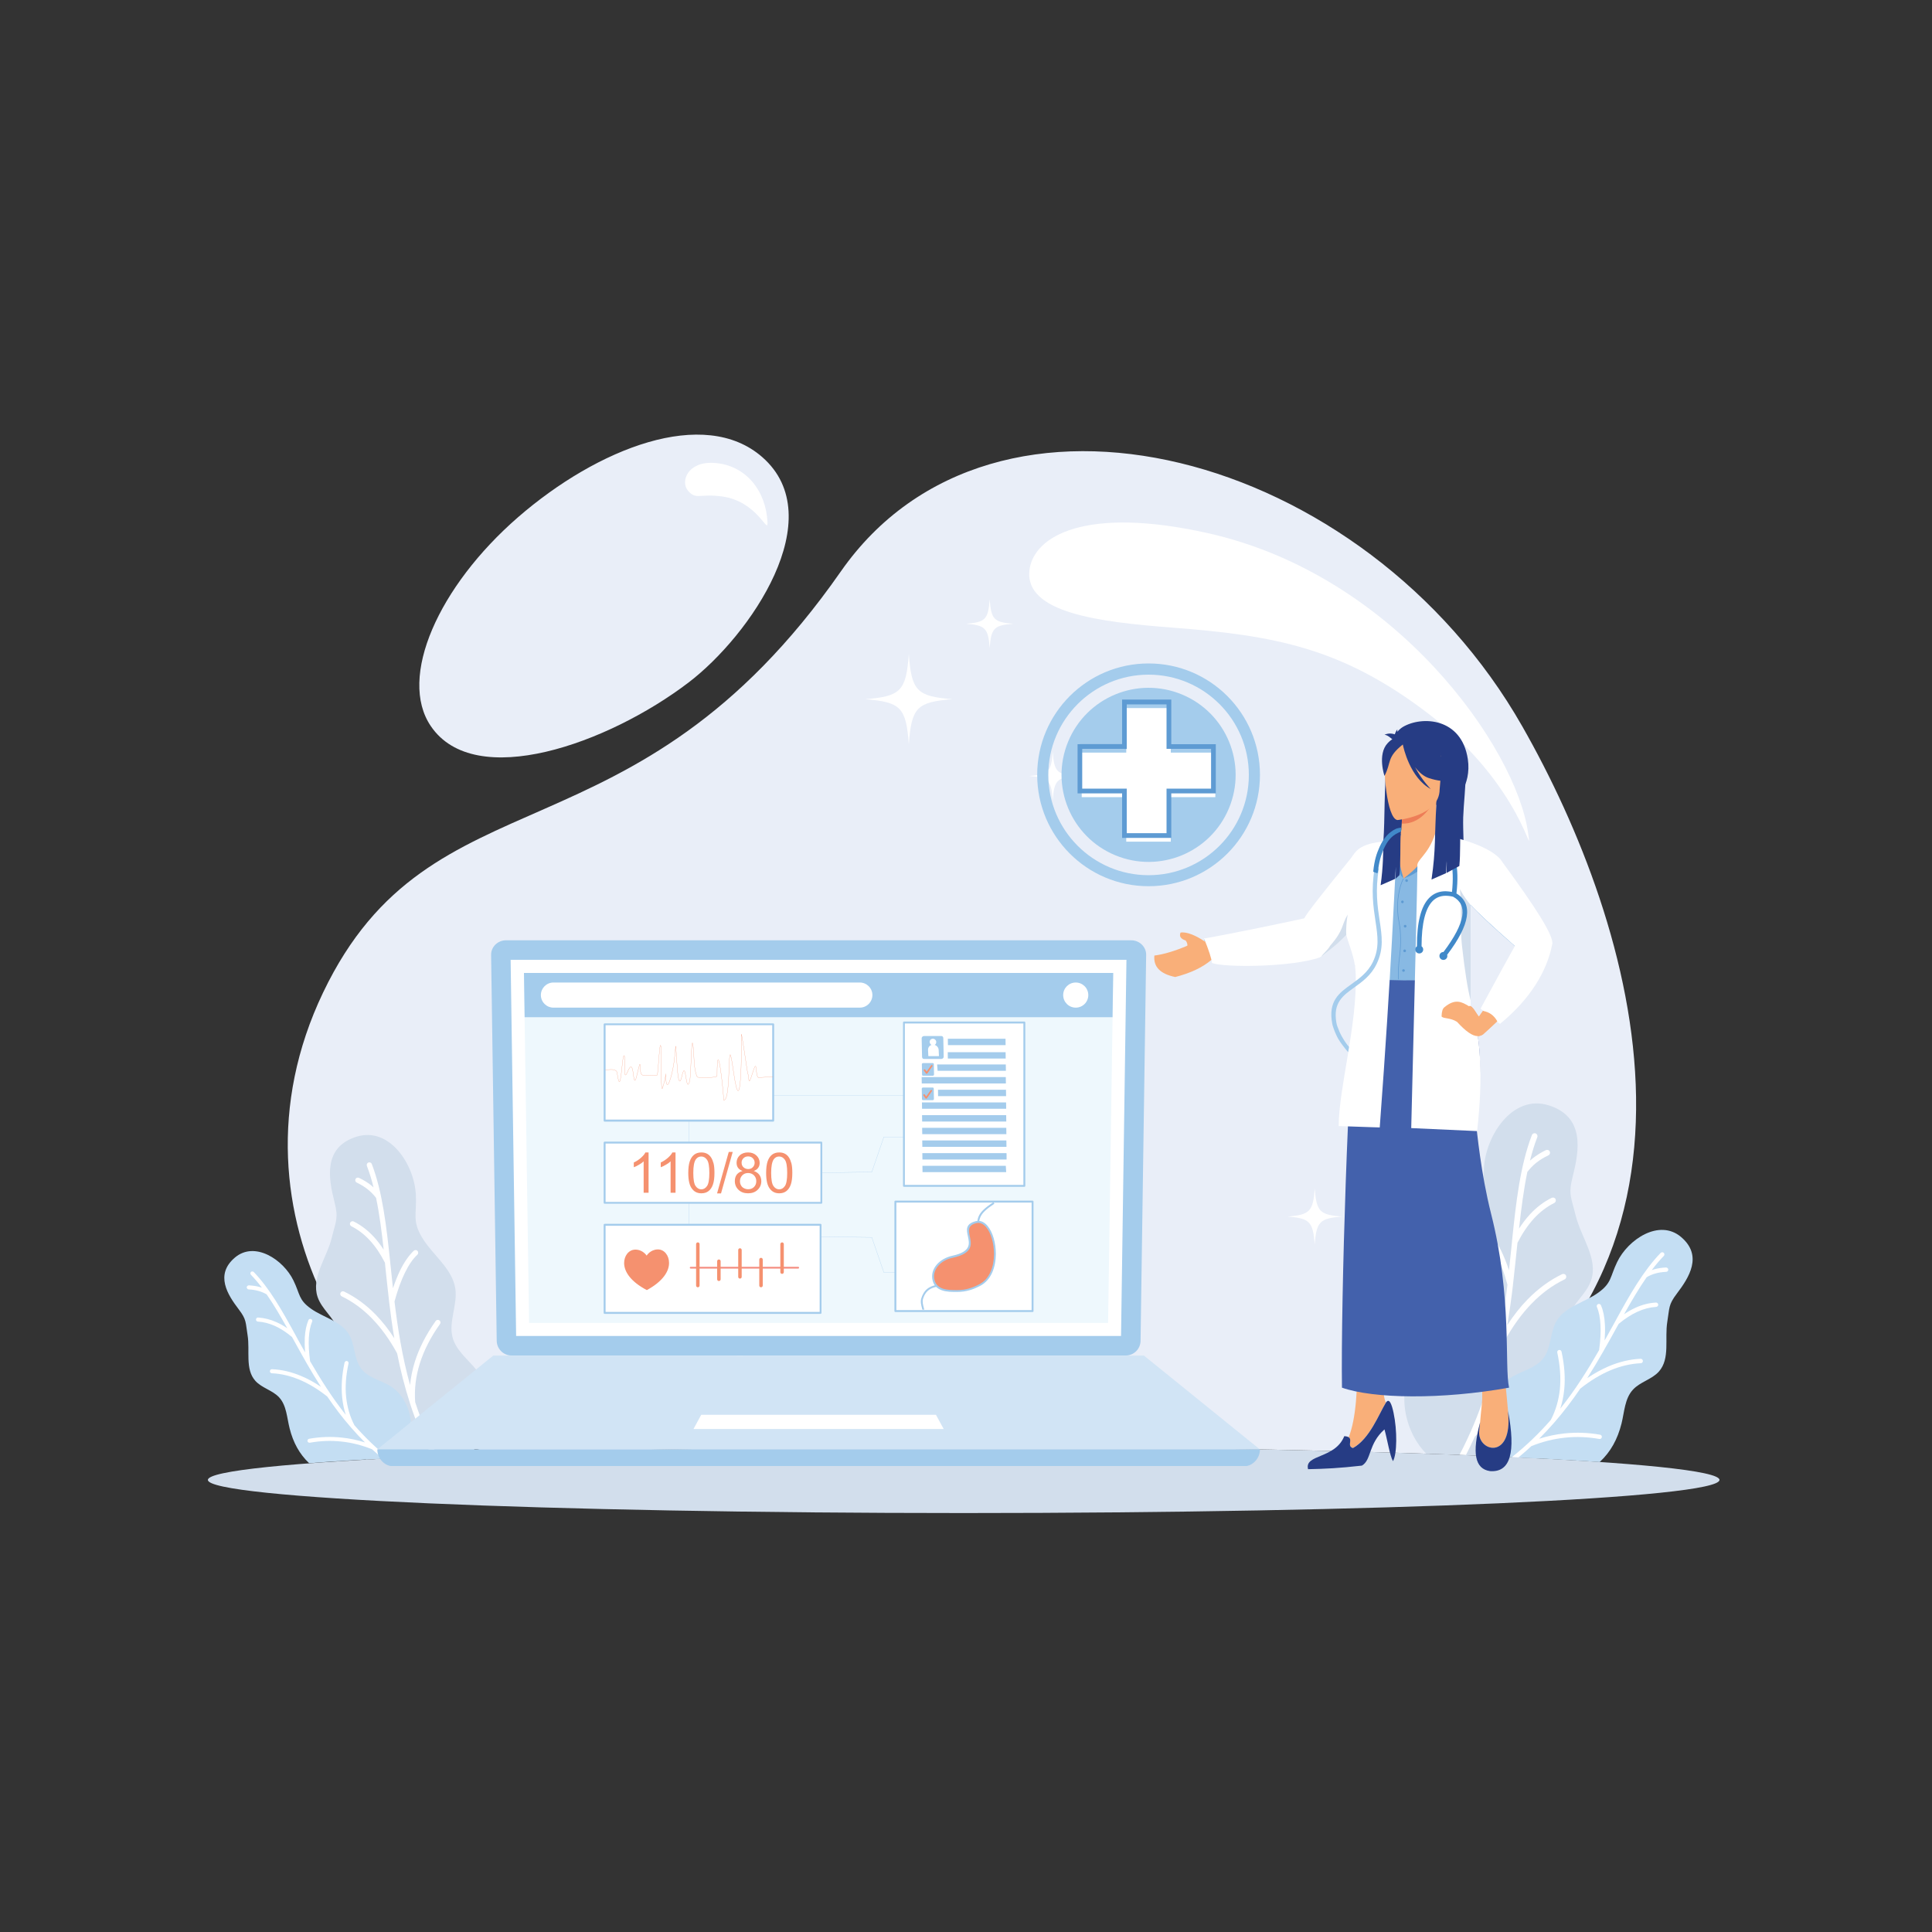 <svg xmlns="http://www.w3.org/2000/svg" enable-background="new 0 0 2000 2000" viewBox="0 0 2000 2000"><rect x="0" y="0" width="2000" height="2000" fill="#333333" stroke="none"/><path fill="#e9eef8" fill-rule="evenodd" d="M997.6,1497.7c182,0,349.5,2.7,482.4,7.3c325.2-185.9,212.6-548.3,95.8-753.2    c-162.5-285.3-546.6-387.8-705.4-160.2c-215.6,308.9-423.6,201.1-535.9,435.8c-112.3,234.6,58.3,459.6,180.8,477.7    C648.2,1500.4,815.7,1497.7,997.6,1497.7L997.6,1497.7z M712.7,706.6C629.4,770,491.7,819.1,446,751.7    c-34.2-50.3,7.9-144.7,90.3-216.3c82.4-71.5,192.7-114.8,252.8-62.2C860.5,535.7,776.8,657.8,712.7,706.6z" clip-rule="evenodd"/><path fill="#d2deec" fill-rule="evenodd" d="M997.6,1497.7c432.1,0,782.4,15.3,782.4,34.3c0,18.9-350.3,34.3-782.4,34.3c-432.1,0-782.4-15.3-782.4-34.3    C215.3,1513,565.6,1497.7,997.6,1497.7z" clip-rule="evenodd"/><path fill="#fff" fill-rule="evenodd" d="M1249.9,551.8c195.4,43.5,319.7,223.2,331.9,310c5,35.6-4.3-47.7-103.9-123.6    c-89.1-67.8-158.4-80.4-264.4-88.5c-74.9-5.8-153.3-15-147.8-59.7C1070.2,554.8,1123.8,523.7,1249.9,551.8L1249.9,551.8z     M739,479.2c33.6,2,54.1,29.6,55.5,61.5c0.6,13.6-10-21.9-47.3-26.8c-23.1-3.1-26.6,3.8-34.9-5.8C704,498.5,711.9,477.5,739,479.2    z" clip-rule="evenodd"/><path fill="#d2deec" fill-rule="evenodd" d="M493.7,1418.7c-8.9-11.2-21.5-20.4-25.2-34.2c-4.3-16.3,5.2-33.5,2.9-50.2c-3-21-23.2-34.7-34.2-52.8    c-10.8-17.8-5.7-23.8-6.7-44.6c-1.5-31.3-27.1-70.8-61.4-60.2c-34.7,10.8-29.1,43.1-22.9,67.3c4.4,17.3,1.5,19.8-2.7,37.1    c-5.1,20.9-21.6,41.2-14.7,61.6c4.3,12.6,16.6,21.1,21.1,33.7c5.1,14.2-1.1,29.6-3.4,44.6c-5,31.4,2.2,57.5,25,83.4    c2.5,2.3,5,4.5,7.6,6.5c31.9-1.8,67.9-3.5,107.3-5l0.3-0.3C507.5,1482.9,513.7,1443.8,493.7,1418.7z" clip-rule="evenodd"/><path fill="#fff" fill-rule="evenodd" d="M384.9,1205c-0.5-1.4-2.1-2.1-3.5-1.6c-1.4,0.5-2.1,2.1-1.6,3.5c2.7,7.1,5,14.5,6.9,22.3    c-0.8-0.7-1.6-1.4-2.4-2.1c-3.7-3-8-5.6-12.7-7.8c-1.4-0.6-3-0.1-3.6,1.3c-0.6,1.4-0.1,3,1.3,3.6c4.3,2.1,8.2,4.4,11.6,7.2    c3.2,2.6,6,5.5,8.4,8.6c3.5,16.7,5.8,34.8,7.9,53.7c-3.2-4.9-6.6-9.4-10.2-13.3c-6.3-6.8-13.2-12.1-20.8-15.9    c-1.4-0.7-3-0.1-3.7,1.2c-0.7,1.4-0.1,3,1.2,3.7c7,3.5,13.4,8.4,19.2,14.7c5.8,6.3,11,14,15.6,23.1l0.5,5.2    c1.2,11.3,2.4,22.9,3.8,34.8c0,0.1,0,0.2,0,0.3c1.5,12.4,3.2,25,5.4,37.9c-5.9-9.2-12.3-17.2-19.1-24.3    c-10-10.3-21-18.3-32.9-24.1c-1.4-0.7-3-0.1-3.7,1.3c-0.7,1.4-0.1,3,1.3,3.7c11.4,5.5,21.8,13.1,31.4,23    c9.5,9.8,18.2,21.8,25.9,36c3.4,17,7.7,34.4,13.4,51.9l0,0l0,0.1v0c2.8,8.6,5.9,17.3,9.5,25.9c-8.3-7.1-17.1-13.3-26.4-18.5    c-13-7.2-27-12.6-41.9-16c-1.5-0.3-3,0.6-3.3,2.1c-0.3,1.5,0.6,3,2.1,3.3c14.4,3.3,27.9,8.5,40.4,15.5c12.4,6.9,23.9,15.6,34.4,26    c2.4,5.4,5,10.8,7.8,16.2l6-0.3c-9.7-18.7-17.3-37.3-23.3-55.7c-1-13.4,0.6-26.8,4.8-40.1c4.3-13.6,11.2-27.2,20.9-40.8    c0.9-1.2,0.6-2.9-0.7-3.8c-1.2-0.9-2.9-0.6-3.8,0.7c-10,14.1-17.2,28.2-21.6,42.3c-2.5,8-4.1,16-4.9,24    c-8.2-29.7-12.8-58.8-16.1-86.5c3.2-11.8,6.8-21.7,10.8-29.8c3.9-8.1,8.2-14.3,12.9-18.7c1.1-1,1.1-2.8,0.1-3.9    c-1-1.1-2.8-1.1-3.9-0.1c-5.1,4.9-9.8,11.6-14.1,20.3c-2.6,5.4-5.1,11.6-7.4,18.5c-0.8-7.3-1.5-14.5-2.3-21.7l-0.6-5.5    c0-0.1,0-0.2,0-0.3C399.9,1268.5,396,1234.2,384.9,1205z" clip-rule="evenodd"/><path fill="#c4def3" fill-rule="evenodd" d="M401.8,1433.5c-9.5-5.1-21-7.8-27.7-16.4c-7.9-10.1-6.3-24.9-12.9-35.8c-8.3-13.8-26.4-17.3-39.5-26.7    c-12.8-9.2-11-14.9-17.9-29c-10.3-21.4-39.9-41.3-60.6-23.8c-21,17.8-7.5,38.6,4,53.7c8.2,10.8,6.9,13.3,9.1,26.7    c2.6,16.1-2.8,35.1,8,47.2c6.7,7.5,17.9,9.8,24.7,17.2c7.7,8.4,8,21,10.8,32c3.7,14.7,10.1,26.5,20.2,36.1    c27.4-2.1,59.5-4,95.8-5.8c2.8-4,5-8.3,6.7-12.9C430.5,1474.1,423.2,1445,401.8,1433.5z" clip-rule="evenodd"/><path fill="#fff" fill-rule="evenodd" d="M262.7,1316.8c-0.8-0.8-2.1-0.8-2.9-0.1c-0.8,0.8-0.8,2.1-0.1,2.9c4,4.1,7.8,8.6,11.4,13.4    c-0.8-0.3-1.5-0.5-2.3-0.7c-3.5-1-7.2-1.5-11.2-1.7c-1.1,0-2.1,0.9-2.2,2c0,1.1,0.9,2.1,2,2.2c3.6,0.1,7,0.7,10.2,1.6    c3,0.8,5.8,2,8.4,3.5c7.4,10.6,14.3,22.5,21.4,35.1c-3.7-2.5-7.4-4.6-11-6.2c-6.4-2.9-12.8-4.5-19.2-4.9c-1.1-0.1-2.1,0.8-2.2,2    c-0.1,1.1,0.8,2.1,1.9,2.2c5.9,0.3,11.8,1.9,17.7,4.5c5.9,2.7,11.8,6.5,17.7,11.5l1.9,3.4c4.2,7.5,8.4,15.3,12.9,23.1    c0,0.1,0.1,0.2,0.1,0.2c4.7,8.2,9.7,16.5,15,24.8c-6.8-4.6-13.7-8.4-20.5-11.2c-10-4.2-20.1-6.6-30.1-7c-1.1-0.1-2.1,0.8-2.2,2    c-0.1,1.1,0.8,2.1,2,2.2c9.5,0.4,19.1,2.7,28.7,6.7c9.5,4,19.1,9.8,28.7,17.4c7.4,10.9,15.5,21.7,24.7,32.2l0,0l0,0l0,0    c4.5,5.2,9.3,10.3,14.3,15.3c-7.9-2.5-15.9-4.2-23.9-5c-11.2-1.2-22.5-0.8-33.9,1.2c-1.1,0.2-1.9,1.3-1.7,2.4    c0.2,1.1,1.3,1.9,2.4,1.7c11.1-2,22-2.4,32.8-1.2c10.7,1.1,21.2,3.8,31.7,8c3.6,3.3,7.4,6.6,11.3,9.8l6.2-0.3    c-13.6-10.9-25.4-22.4-35.8-34.4c-4.7-9-7.5-18.8-8.6-29.4c-1.1-10.7-0.2-22.2,2.5-34.6c0.2-1.1-0.5-2.2-1.6-2.5    c-1.1-0.2-2.2,0.5-2.5,1.6c-2.8,12.8-3.6,24.7-2.5,35.9c0.6,6.3,1.9,12.4,3.7,18.2c-14.5-18.3-26.3-37.2-36.9-55.5    c-1.2-9.1-1.7-17.1-1.3-24c0.4-6.8,1.5-12.4,3.4-16.9c0.5-1.1,0-2.3-1.1-2.7c-1.1-0.5-2.3,0-2.7,1.1c-2.1,4.9-3.4,11-3.8,18.3    c-0.2,4.5-0.1,9.6,0.3,15.1c-2.7-4.9-5.4-9.7-8-14.4l-2-3.7c0-0.1-0.1-0.1-0.1-0.2C292,1356.6,279.1,1333.8,262.7,1316.8z" clip-rule="evenodd"/><path fill="#d2deec" fill-rule="evenodd" d="M1467.1,1408.1c9.7-12.2,23.4-22.3,27.5-37.3c4.7-17.8-5.7-36.5-3.1-54.7c3.3-22.9,25.4-37.8,37.3-57.6    c11.7-19.4,6.2-26,7.3-48.6c1.6-34.2,29.6-77.3,67-65.7c37.9,11.8,31.7,47,25,73.5c-4.8,18.9-1.6,21.6,3,40.5    c5.6,22.8,23.6,44.9,16,67.2c-4.6,13.8-18.2,23.1-23,36.8c-5.5,15.5,1.2,32.3,3.7,48.6c5.4,34.3-2.4,62.8-27.3,91    c-3,2.9-6.2,5.5-9.4,7.9c-34.4-1.8-72.8-3.4-114.6-4.8c-0.6-0.6-1.1-1.2-1.7-1.8C1452,1478.2,1445.2,1435.5,1467.1,1408.1z" clip-rule="evenodd"/><path fill="#fff" fill-rule="evenodd" d="M1585.8,1175c0.6-1.5,2.3-2.3,3.9-1.7c1.5,0.6,2.3,2.3,1.7,3.9c-3,7.7-5.4,15.8-7.6,24.3    c0.9-0.8,1.7-1.5,2.7-2.3c4.1-3.3,8.7-6.1,13.8-8.6c1.5-0.7,3.3-0.1,4,1.4c0.7,1.5,0.1,3.3-1.4,4c-4.7,2.2-9,4.8-12.7,7.8    c-3.5,2.8-6.5,6-9.1,9.4c-3.8,18.3-6.3,37.9-8.6,58.6c3.5-5.4,7.2-10.2,11.1-14.5c6.8-7.4,14.4-13.2,22.7-17.3    c1.5-0.7,3.3-0.1,4,1.3c0.7,1.5,0.1,3.3-1.3,4c-7.6,3.8-14.6,9.1-21,16c-6.3,6.9-12,15.3-17.1,25.2l-0.6,5.6    c-1.3,12.3-2.6,25-4.1,37.9c0,0.1,0,0.3,0,0.4c-1.6,13.5-3.5,27.3-5.9,41.4c6.5-10,13.4-18.8,20.9-26.5    c10.9-11.2,22.9-20,35.9-26.3c1.5-0.7,3.3-0.1,4,1.4c0.7,1.5,0.1,3.3-1.4,4c-12.4,6-23.8,14.3-34.2,25.1    c-10.4,10.7-19.8,23.8-28.3,39.2c-3.7,18.6-8.4,37.5-14.6,56.7l0,0l0,0.1l0,0c-3.1,9.4-6.5,18.8-10.3,28.3    c9.1-7.8,18.7-14.5,28.9-20.2c14.2-7.9,29.4-13.7,45.7-17.5c1.6-0.4,3.2,0.6,3.6,2.2c0.4,1.6-0.6,3.2-2.2,3.6    c-15.8,3.7-30.5,9.3-44.1,16.9c-13.5,7.5-26,17-37.5,28.4c-2.8,6.3-5.9,12.6-9.1,18.9l-6.6-0.3c10.9-20.8,19.4-41.5,26.1-62    c1.1-14.6-0.6-29.2-5.2-43.8c-4.7-14.8-12.2-29.6-22.8-44.5c-1-1.3-0.6-3.2,0.7-4.2c1.3-1,3.2-0.6,4.2,0.7    c10.9,15.4,18.8,30.7,23.6,46.1c2.8,8.7,4.5,17.5,5.3,26.2c9-32.4,14-64.1,17.6-94.4c-3.5-12.8-7.4-23.7-11.8-32.6    c-4.3-8.8-9-15.6-14.1-20.4c-1.2-1.1-1.3-3-0.1-4.2c1.1-1.2,3-1.3,4.2-0.1c5.6,5.3,10.7,12.7,15.3,22.2c2.9,5.9,5.6,12.6,8.1,20.2    c0.9-8,1.7-15.9,2.5-23.6l0.6-6c0-0.1,0-0.2,0-0.3C1569.4,1244.2,1573.7,1206.7,1585.8,1175z" clip-rule="evenodd"/><path fill="#c4def3" fill-rule="evenodd" d="M1567.3,1424.2c10.4-5.6,22.9-8.6,30.2-17.9c8.6-11,6.8-27.1,14-39.1c9.1-15,28.9-18.8,43.1-29.1    c13.9-10,12-16.2,19.5-31.7c11.2-23.3,43.5-45,66.1-25.9c22.9,19.4,8.2,42.1-4.3,58.6c-8.9,11.7-7.5,14.5-9.9,29.1    c-2.9,17.6,3.1,38.3-8.7,51.6c-7.3,8.2-19.5,10.7-26.9,18.8c-8.5,9.2-8.8,22.9-11.8,35c-4.1,16.3-11.2,29.3-22.6,39.9    c-29.9-2-64.6-3.9-103.3-5.6c-3.4-4.6-6.2-9.8-8.1-15.2C1536.1,1468.5,1544,1436.8,1567.3,1424.2z" clip-rule="evenodd"/><path fill="#fff" fill-rule="evenodd" d="M1719.1,1297c0.9-0.9,2.3-0.9,3.2-0.1c0.9,0.9,0.9,2.3,0.1,3.2c-4.4,4.5-8.5,9.4-12.5,14.7    c0.8-0.3,1.7-0.5,2.5-0.8c3.8-1.1,7.9-1.7,12.2-1.9c1.3,0,2.3,0.9,2.4,2.2c0,1.2-0.9,2.3-2.2,2.3c-4,0.2-7.7,0.7-11.1,1.7    c-3.3,0.9-6.3,2.2-9.1,3.9c-8.1,11.6-15.6,24.5-23.4,38.3c4-2.7,8-5,12-6.8c7-3.2,14-4.9,21-5.3c1.2-0.1,2.3,0.9,2.4,2.1    c0.1,1.2-0.9,2.3-2.1,2.4c-6.4,0.4-12.9,2-19.4,5c-6.4,2.9-12.9,7.1-19.4,12.5l-2.1,3.7c-4.5,8.2-9.2,16.7-14.1,25.2    c0,0.1-0.1,0.2-0.1,0.2c-5.1,8.9-10.5,18-16.3,27.1c7.5-5,14.9-9.1,22.4-12.3c10.9-4.6,21.9-7.2,32.8-7.7c1.3-0.1,2.3,0.9,2.4,2.2    c0.1,1.3-0.9,2.3-2.2,2.4c-10.4,0.5-20.8,2.9-31.3,7.3c-10.4,4.4-20.9,10.7-31.3,19c-8.1,11.9-17,23.7-27,35.2l0,0l0,0l0,0    c-4.9,5.6-10.1,11.2-15.6,16.7c8.6-2.7,17.3-4.6,26.1-5.5c12.2-1.3,24.6-0.9,37,1.3c1.2,0.2,2.1,1.4,1.8,2.6    c-0.2,1.2-1.4,2.1-2.6,1.8c-12.1-2.1-24-2.6-35.7-1.3c-11.6,1.2-23.2,4.1-34.6,8.7c-4.3,4-8.7,7.8-13.4,11.7l-6.8-0.3    c15.3-12.1,28.6-25.1,40.3-38.5c5.1-9.8,8.2-20.5,9.4-32c1.1-11.7,0.2-24.3-2.7-37.7c-0.3-1.2,0.5-2.4,1.7-2.7    c1.2-0.3,2.4,0.5,2.7,1.7c3,13.9,4,27,2.8,39.1c-0.7,6.9-2,13.5-4.1,19.9c15.9-19.9,28.7-40.5,40.2-60.6c1.4-10,1.8-18.7,1.4-26.2    c-0.4-7.4-1.6-13.6-3.7-18.4c-0.5-1.1,0-2.5,1.2-3c1.1-0.5,2.5,0,3,1.2c2.3,5.3,3.7,12,4.1,20c0.3,5,0.1,10.4-0.3,16.5    c3-5.3,5.9-10.6,8.7-15.7l2.2-4c0-0.1,0.1-0.1,0.1-0.2C1687.1,1340.3,1701.2,1315.5,1719.1,1297z" clip-rule="evenodd"/><path fill="#fff" fill-rule="evenodd" d="M940.8,677.1c-2.8,38.4-8.5,43.7-45.1,46.7c36.6,3,42.3,8.3,45.1,46.7c2.8-38.4,8.5-43.7,45.1-46.7    C949.3,720.8,943.6,715.5,940.8,677.1L940.8,677.1z M1089.8,778.4c-1.5,20.5-4.5,23.3-24.1,24.9c19.6,1.6,22.6,4.4,24.1,24.9    c1.5-20.5,4.5-23.3,24.1-24.9C1094.3,801.8,1091.3,799,1089.8,778.4L1089.8,778.4z M1024.5,620.5c-1.5,20.8-4.6,23.6-24.4,25.2    c19.8,1.6,22.9,4.5,24.4,25.2c1.5-20.8,4.6-23.6,24.4-25.2C1029.1,644.2,1026.1,641.3,1024.5,620.5z" clip-rule="evenodd"/><path fill="#fff" fill-rule="evenodd" d="M886.8,1307.2c2.3,31.1,6.9,35.4,36.5,37.8c-29.7,2.4-34.3,6.7-36.5,37.8c-2.3-31.1-6.9-35.4-36.5-37.8    C880,1342.6,884.6,1338.3,886.8,1307.2L886.8,1307.2z M766.2,1389.3c1.2,16.6,3.7,18.9,19.5,20.2c-15.8,1.3-18.3,3.6-19.5,20.2    c-1.2-16.6-3.7-18.9-19.5-20.2C762.5,1408.2,764.9,1405.9,766.2,1389.3L766.2,1389.3z M819,1261.4c1.2,16.8,3.7,19.2,19.8,20.5    c-16.1,1.3-18.5,3.6-19.8,20.5c-1.2-16.8-3.7-19.2-19.8-20.5C815.3,1280.5,817.8,1278.2,819,1261.4z" clip-rule="evenodd"/><path fill="#fff" fill-rule="evenodd" d="M1361,1230.4c-1.7,23.8-5.3,27.1-28,29c22.7,1.8,26.2,5.1,28,29c1.7-23.8,5.3-27.1,28-29    C1366.3,1257.5,1362.8,1254.3,1361,1230.4L1361,1230.4z M1453.4,1293.3c-0.9,12.7-2.8,14.5-14.9,15.5c12.1,1,14,2.7,14.9,15.5    c0.9-12.7,2.8-14.5,14.9-15.5C1456.2,1307.8,1454.3,1306,1453.4,1293.3L1453.4,1293.3z M1413,1195.3c-0.9,12.9-2.8,14.7-15.1,15.7    c12.3,1,14.2,2.8,15.1,15.7c0.9-12.9,2.8-14.7,15.1-15.7C1415.8,1210,1413.9,1208.2,1413,1195.3z" clip-rule="evenodd"/><path fill="#88b9e3" fill-rule="evenodd" d="M1486.6,858.4c7.5,4.3,9.8,11.4,14.9,14c14.7,1.4,29.2,2.5,36.1,7.3c27,32.6,48.8,61.5,65.4,86.6    c13.8,20.3-32.6,78.5-46.3,87.5l-19.4-12.8c-3.2-2.1,29.6-51.2,34-58.8c-19.4-17-39.1-34.2-51.5-48.4c2.3,18.7-4.5,45.2-20.3,79.6    c-55,3.6-86.6,2.7-94.7-2.6c-2.7-15.4-4.8-32.2-6.4-50.4c-12.6,11.3-22.9,21.3-30.7,30.1c-7.2,2.4-32,5-55.2,5.4    c-21,0.4-40.5-1.4-46.4-1.1c-7.1,0.3-5.2-3.7-7.1-6c-4.5-5.3-3.7-12.4-6-16.6c5.6,1,90.7-15.9,98.5-18.4    c22.5-32,42.6-57,58.9-76.7c12.7-3,21.4-5.4,27.6-5.6c2.7-3.1,6.6-5.9,11.9-8.1c-3.1,16.8-2.4,30.2,2.8,45.8    C1477,891.8,1483.6,874.2,1486.6,858.4z" clip-rule="evenodd"/><path fill="#263c84" fill-rule="evenodd" d="M1464,781.2c0,0,0.3,8.6-3.6,10.3c-3.9,1.7-0.5,26-1.2,38.5c-0.8,16.7,0.3,32.9-1,49.5L1445,889    c0.1-6.1,0.3-11.3,0.2-16.3c0,1.8-0.3,9.3-0.7,16.7l-14.9,8.7c4.7-43.4,2.5-46.1,4.9-98.5C1434.3,796.1,1464,781.2,1464,781.2z" clip-rule="evenodd"/><path fill="#f9af79" fill-rule="evenodd" d="M1531.3,1481.2c-2.4,20.7,32.5,30.8,30.2-14.2c-0.1-1.9-0.2-4.1-0.4-6.4c-1.4-18.3-5.3-47.7-5-66.2    c0.7-47.3-3.5-87.6-12.6-120.8c-16.9,3-32.8,5.2-47.5,6.7c8,27.6,14.9,52.9,20.7,75.9c7.2,28.2,20.6,69.8,17.2,98.4    c-0.7,6.1-1.2,12.1-1.7,17.8C1531.9,1475.4,1531.6,1478.3,1531.3,1481.2z" clip-rule="evenodd"/><path fill="#f9af79" fill-rule="evenodd" d="M1400.7,1277c2.3,90.8,10.7,171.7-4.5,210.8c4.2,2.7-2.1,9.4,4.4,11.1c17.3-9.5,26.9-35.3,33.9-46.7    c0-0.1,0.1-0.1,0.1-0.2c-1-2.4-1.7-5.2-2.1-8.3c0.3-75.3,19.1-121.7,15.5-161C1429.7,1282.4,1413.9,1280.5,1400.7,1277z" clip-rule="evenodd"/><path fill="#4361ac" fill-rule="evenodd" d="M1527.4,1157.8c11.4-70.7,2.2-118.8-27.8-144.3c-46.5,3-81.7,0.7-94.7-2.6c-0.1,5,0.1,17.4-0.9,25.1    c-8.1,59.6-16.1,309.7-14.8,400.5c32.8,11.5,103.1,12.5,173,0c-5-22.1,3.4-93.4-18.7-180.3    C1533,1214.4,1529.2,1173.3,1527.4,1157.8z" clip-rule="evenodd"/><path fill="#263c84" fill-rule="evenodd" d="M1517.2,801.1c0.3,11-2.1,32.1-2.5,45c-0.4,13.8,1.2,34.1,0.3,47.9l-13,8.3c-0.1-5.1,0-9.4-0.2-13.5    c0,1.5,0,7.7-0.3,13.8l-14.7,7.7c3.5-36,1.3-45.1,2.2-88.5C1488.6,819,1517.2,801.1,1517.2,801.1z" clip-rule="evenodd"/><path fill="#f9af79" fill-rule="evenodd" d="M1253.9,993.8c64.5-19.8,76.2-1.1,93.6-3.5c-4.5-10.6-9.1-20.1-13.6-28.8c-33.8,5.3-37.3,13.4-87.1,12.9    c-8.9-6.1-18.7-10.1-24.7-9c-1.6,3.8,0.1,6.5,5.3,8.2c1.4,1.9,2,3.8,1.7,5.4c-12.9,5.5-24.3,8.9-34.1,10.2    c-1.1,11.6,6,19,21.6,22.2C1232.3,1007.4,1244.8,1001.5,1253.9,993.8z" clip-rule="evenodd"/><path fill="#f9af79" fill-rule="evenodd" d="M1563,997.8c-9.6,19.6-20.8,39.1-32,54.6c-2.6-2.7-5-8.7-8.7-11c-1.4-0.9-3.7,1.4-5.3,0.7    c-7.3-3.4-15.4-4.4-22,0.5c-1.6,1.2-2.5,3.6-2.8,9.4c0.3,7.9,6.9,9.3,16,5.6c12.2,13.4,20.4,17.7,27.1,13    c30.2-27.1,50.2-49.6,60-67.4C1585.3,995.6,1574.5,993.8,1563,997.8z" clip-rule="evenodd"/><path fill="#263c84" fill-rule="evenodd" d="M1441.9,765.3l45,68.3c0,0,5.1-10.1,10.9-6.5c8.9,5.6,25.7-14,21.7-41.2c-6.4-43-47.5-45-67.2-33.4    C1447.3,755.5,1443,761.5,1441.9,765.3z" clip-rule="evenodd"/><path fill="#f9af79" fill-rule="evenodd" d="M1422.1,903.3c3.8,3.4,12.3-8.6,19.5-8.9c4.9-0.2,8.9,9.9,11.4,15c5.6-1.8,16.6-15.1,23-15.1    c23.5,0.2,33.4,1.5,40.5-16.5c-5.2-4-10.3-5.4-13.3-6.2c-2.9-0.8-6-1.4-8.6-1.9c-4.1-4.2-9-19.5-7.5-42.2l-2,0.3l-33.5,4.4    c0,0,0.1,10.5-0.5,20.3c-0.5,7.7-1.4,14.9-3.1,16.5c-2.6,0.2-4.2,0.4-4.2,0.4l0,0C1443.3,870.1,1431.8,884.3,1422.1,903.3z" clip-rule="evenodd"/><path fill="#ed7d57" fill-rule="evenodd" d="M1451.6,832.3c0,0,0.1,10.5-0.5,20.3c18.6,0.7,29.5-15.6,34.1-24.8L1451.6,832.3z" clip-rule="evenodd"/><path fill="#f9af79" fill-rule="evenodd" d="M1446.6,848.9c0,0,43.5-3.9,43.7-31.6c1.8-27.3,8.6-45.3-19.3-48.7c-27.9-3.4-34,6.7-36.8,15.6    C1431.5,793.3,1435.3,847.3,1446.6,848.9z" clip-rule="evenodd"/><path fill="#263c84" fill-rule="evenodd" d="M1436.5,769.3c7.3-7.8,12.3-5.7,15-3c24.8-11.7,39,8.8,39,8.8c1.7,19.8,15.1,31.9,15.1,31.9    s-8.3,4.4-26.4-1.5c-5.5-1.8-10.3-6.1-14.3-11.3c6.7,13,16.2,22.6,16.2,22.6c-21.4-11.6-28.3-42.8-28.9-46.1    c-17.1,13.5-11.6,18.6-19,32.5C1433.2,803.3,1425.6,780.9,1436.5,769.3z" clip-rule="evenodd"/><path fill="#29488c" fill-rule="evenodd" d="M1475.1,923.1c0-0.3-0.2-0.5-0.5-0.5c-0.3,0-0.5,0.2-0.5,0.5c0,0.3,0.2,0.5,0.5,0.5    C1474.9,923.6,1475.1,923.4,1475.1,923.1z" clip-rule="evenodd"/><path fill="#29488c" fill-rule="evenodd" d="M1471.7,923.1c0-0.3-0.2-0.5-0.5-0.5c-0.3,0-0.5,0.2-0.5,0.5c0,0.3,0.2,0.5,0.5,0.5    C1471.4,923.6,1471.7,923.4,1471.7,923.1z" clip-rule="evenodd"/><path fill="#6d96ce" fill-rule="evenodd" d="M1423.4,919.8c0.6-1.9-0.4-4-2.4-4.6c-1.9-0.6-4,0.4-4.6,2.4c-0.6,1.9,0.5,4,2.4,4.6    C1420.8,922.7,1422.8,921.7,1423.4,919.8z" clip-rule="evenodd"/><path fill="#fff" fill-rule="evenodd" d="M1422.8,919.6c0.6-1.9-0.5-3.9-2.4-4.6c-1.9-0.6-4,0.5-4.6,2.4c-0.6,1.9,0.5,4,2.4,4.6    S1422.2,921.5,1422.8,919.6z" clip-rule="evenodd"/><path fill="#fff" fill-rule="evenodd" d="M1440.3,871.5c-7.7-0.7-17.8,0.2-26.1,3.3c-6.3,2.4-11,5.5-15.2,13.5c-1.3,20.7-10.1,42.5-8.3,64.3    c1.7,20.3,12,33.7,12.7,55.6c1.8,52.4-17.5,118.1-17.6,157.5c35.8,1.3,42.5,1.4,42.5,1.4c12.5-167.6,15.5-257.3,16.7-269.7    C1446.7,890.6,1443.9,894.3,1440.3,871.5z" clip-rule="evenodd"/><path fill="#29488c" fill-rule="evenodd" d="M1421.6,918.5c0-0.3-0.2-0.5-0.5-0.5c-0.3,0-0.5,0.2-0.5,0.5s0.2,0.5,0.5,0.5    C1421.4,919,1421.6,918.8,1421.6,918.5z" clip-rule="evenodd"/><path fill="#29488c" fill-rule="evenodd" d="M1418.2,918.5c0-0.3-0.2-0.5-0.5-0.5c-0.3,0-0.5,0.2-0.5,0.5c0,0.3,0.2,0.5,0.5,0.5    C1417.9,919,1418.2,918.8,1418.2,918.5z" clip-rule="evenodd"/><path fill="#5e9bd3" fill-rule="evenodd" d="M1438.3,871.6c-2.8,8.3-4.3,15.1-4.5,20.6c3.2-2.6,5.6-4.3,7.2-5.3c8.2,20.3,9.4,19.4,12,22.5    c-4-13.5-8.5-28.2-2.8-45.8C1444.9,865.8,1441,868.5,1438.3,871.6z" clip-rule="evenodd"/><path fill="#5e9bd3" fill-rule="evenodd" d="M1486.6,858.4c-3,15.8-9.7,33.4-33.7,51c14.4-5.1,23.2-12.2,32.2-28.8c1.5,5.6,3.4,12.2,5.6,19.7    c6.2-7.7,9.8-17,10.7-27.9C1496.4,869.8,1494.1,862.7,1486.6,858.4z" clip-rule="evenodd"/><path fill="#263c84" fill-rule="evenodd" d="M1532.2,1472.4c-8.4,31.5-5.6,48.2,10.3,50.5c21.1,1.5,26.8-19.3,18.6-62.3c0.2,2.3,0.3,4.5,0.4,6.4    c2.3,45-32.6,34.9-30.2,14.2C1531.6,1478.3,1531.9,1475.4,1532.2,1472.4z" clip-rule="evenodd"/><path fill="#263c84" fill-rule="evenodd" d="M1391.6,1486.7c12.2,0.7,1.1,10.1,9,12.3c17.3-9.5,26.9-35.3,33.9-46.7c3.6-6,6.3,1.6,8.1,10.2    c3.9,18.4,3.7,42.6-0.6,50.1c-3.2-5.5-5.9-22.5-8.8-32.9c-17,15.1-13.3,31.8-23.4,37.5c-24.2,2.7-37.3,3.3-55.7,3.7    C1350.1,1505.2,1382,1510.5,1391.6,1486.7z" clip-rule="evenodd"/><path fill="#5e9bd3" fill-rule="evenodd" d="M1266.2,994.7c-2.5-8.7-2.3-14.8-9-23.6c-4.5,1-8.1,0.5-10.8,1.9c5.6,5.8,9.1,12.6,9,21.4    c0.1,0.2,0.2,0.4,0.2,0.6C1259.9,995.9,1262.3,995.6,1266.2,994.7z" clip-rule="evenodd"/><path fill="#5e9bd3" fill-rule="evenodd" d="M1537.2,1039.9c-2.3,2.7-1.9,3.4-2.1,6.5c0,0.1,0.1,0,0.2,0c6.4,1.1,11.4,4.6,14.8,10.7    c0.9,1.6,3-0.7,8.7-4.4C1552.3,1043.9,1545.2,1040.3,1537.2,1039.9z" clip-rule="evenodd"/><path fill="#5e9bd3" fill-rule="evenodd" d="M1453,909.9c-3.1,5.8-4.9,14.8-5.6,21.3c-0.8,7.8-0.3,15.8,1.2,23.5c1.1,5.4,1.5,11,1.6,16.6    c0.1,6.1-0.2,12.2-1,18.2c-1.1,8-1.5,15.7-1.4,23.8l0,0.3c0,0.2-0.1,0.3-0.3,0.3c-0.2,0-0.3-0.1-0.3-0.3l0-0.3    c-0.1-8.1,0.3-15.8,1.4-23.9c0.8-6,1.1-12.1,1-18.1c-0.1-5.5-0.6-11.1-1.6-16.4c-1.6-7.8-2-15.8-1.2-23.7    c0.6-6.5,2.5-15.6,5.6-21.5c0.1-0.2,0.3-0.2,0.4-0.1C1453,909.5,1453.1,909.7,1453,909.9z" clip-rule="evenodd"/><path fill="#263c84" fill-rule="evenodd" d="M1450,863c-0.7,12.4,0.1,30.7-1.3,43l-4,3.6c0.1-4.6,0.4-8.6,0.2-12.4c0,1.4-0.3,7-0.7,12.6l-15,6.6    c2.8-19.7,2.6-34.7,3-46.9L1450,863z" clip-rule="evenodd"/><path fill="#263c84" fill-rule="evenodd" d="M1443.5,767.4c3.1-1.8,4.2-3.8,3.2-6.1c-4.7-2.3-9.2-2.6-13.5-0.7C1435.8,760.8,1439.2,763.1,1443.5,767.4z" clip-rule="evenodd"/><path fill="#263c84" fill-rule="evenodd" d="M1450.3,766.8c-2.6,2.5-4.8,3-6.7,1.4c-0.9-5.1,0.1-9.5,3-13.2C1446.1,757.5,1447.3,761.5,1450.3,766.8z" clip-rule="evenodd"/><path fill="#5e9bd3" fill-rule="evenodd" d="M1456.1,913c0.7,0,1.4-0.6,1.4-1.4c0-0.7-0.6-1.4-1.4-1.4c-0.7,0-1.4,0.6-1.4,1.4    C1454.8,912.4,1455.4,913,1456.1,913z" clip-rule="evenodd"/><path fill="#5e9bd3" fill-rule="evenodd" d="M1451.8,935c0.7,0,1.3-0.6,1.3-1.4c0-0.7-0.6-1.4-1.3-1.4c-0.7,0-1.4,0.6-1.4,1.4    C1450.5,934.4,1451.1,935,1451.8,935z" clip-rule="evenodd"/><path fill="#5e9bd3" fill-rule="evenodd" d="M1454.6,960.2c0.7,0,1.4-0.6,1.4-1.4c0-0.7-0.6-1.4-1.4-1.4s-1.4,0.6-1.4,1.4    C1453.3,959.6,1453.9,960.2,1454.6,960.2z" clip-rule="evenodd"/><path fill="#5e9bd3" fill-rule="evenodd" d="M1454.1,985.7c0.7,0,1.4-0.6,1.4-1.4c0-0.7-0.6-1.4-1.4-1.4c-0.7,0-1.4,0.6-1.4,1.4    C1452.7,985.1,1453.3,985.7,1454.1,985.7z" clip-rule="evenodd"/><path fill="#5e9bd3" fill-rule="evenodd" d="M1452.9,1006c0.7,0,1.4-0.6,1.4-1.3c0-0.7-0.6-1.4-1.4-1.4c-0.7,0-1.4,0.6-1.4,1.4    C1451.5,1005.4,1452.2,1006,1452.9,1006z" clip-rule="evenodd"/><path fill="#5e9bd3" fill-rule="evenodd" d="M1491.6,1014c18.1-20.6,24.5-53.5,19.2-98.4l9.2,18.5c2.2,18.6-4.5,45.1-20.3,79.4    C1497,1013.7,1494.3,1013.8,1491.6,1014z" clip-rule="evenodd"/><path fill="#5e9bd3" fill-rule="evenodd" d="M1402.2,933.3c-3.1,10.8-4.3,19.9-3.6,27.2c-11.7,10.4-21.3,19.8-28.9,28.1    C1375.4,978.4,1386.2,960,1402.2,933.3z" clip-rule="evenodd"/><path fill="#fff" fill-rule="evenodd" d="M1485.6,863.3c20.7,2.3,60.5,13.4,69.7,29.2c35.1,47.8,53.2,76.3,51.6,84.8c-5.4,28-22.7,56.9-54.1,82.6    c-10.2-7.2-18.5-14.1-20.1-15.8c19.2-35.4,31-57,35.5-64.8c-24.2-21.3-39.4-35.5-45.7-42.7c0,69.9-0.1,104.9-0.1,104.9    c10.8,30.2,13,73.4,6.7,129.4c-45.5-2.1-68.2-3.1-68.2-3.1c4.2-168,6.4-258.3,6.4-270.8C1465.8,890.1,1478.3,885.7,1485.6,863.3z" clip-rule="evenodd"/><path fill="#fff" fill-rule="evenodd" d="M1367.9,990.6c61.2-49.5,73-85.4,32.7-104.8c-30.4,37.4-48.2,60-50.5,64.9c-69.2,14.9-103.8,20.9-103.8,20.9    c5,11.2,8.3,22.5,8.3,25.2C1265.9,1001.7,1337.9,1001.6,1367.9,990.6z" clip-rule="evenodd"/><path fill="#d2deec" fill-rule="evenodd" d="M1367.5,990.7c1.9-3.3,6.5-6.6,9.5-11.7c14.7-17,11.2-20.7,18.1-32.2c-1.2,6.4-1.9,16.1-1.4,21    C1382.3,979.5,1375.6,984,1367.5,990.7z" clip-rule="evenodd"/><path fill="#d2deec" fill-rule="evenodd" d="M1513.4,978.8c-2.2-20.1,0-38.2-2.1-58.5c2.2,4.4,5,8.8,8.4,13.2l0.3,0.5c0-0.1,0-0.1,0-0.2    c0.8,1,1.6,2.1,2.4,3.1l0,98.6C1519.4,1024.5,1516.4,1005.6,1513.4,978.8z" clip-rule="evenodd"/><path fill="#f9af79" fill-rule="evenodd" d="M1522.3,1041.5c3.6,2.3,6.1,8.2,8.7,11c1.4-2,2.8-4,4.2-6c6.4,1.1,11.3,4.5,14.8,10.7    c-4.6,4.4-9.5,8.9-14.7,13.6c-1.8,1.2-3.6,1.8-5.6,1.8c-5.6-0.1-12.4-5-21.4-14.8c-7-4.5-14.3-3.1-16-5.6c0.2-5.7,1.2-8,2.8-9.4    c11.5-9.6,18.3-5.5,25.5-1.2C1521.2,1041.3,1521.8,1041.2,1522.3,1041.5z" clip-rule="evenodd"/><path fill="#a4ccec" fill-rule="evenodd" d="M1423.1,898.2c-4,23.6-1.4,40.8,0.8,55.4v0c2.3,15.3,4.2,27.9-2.7,42.2c-5.2,10.8-13.9,17-21.9,22.8    c-13.1,9.3-24.7,17.6-20.1,41.5c0.1,0.7,0.3,1.3,0.5,2c1.3,4.2,3.3,9.1,5.5,13.1c2.5,4.3,6.8,9.8,10.4,14l0.9-5.4    c-3.4-4.1-5.1-6.8-7.4-10.8c-1.8-3.2-3.4-6.9-4.6-10.3c-0.5-1.5-0.9-2.6-1.1-4.2c-3.6-20.5,6.8-27.9,18.4-36.2    c8.5-6.1,17.6-12.6,23.3-24.5c7.5-15.6,5.5-28.7,3.1-44.8h0c-2.2-14.4-4.7-31.1-0.8-54L1423.1,898.2z" clip-rule="evenodd"/><path fill="#4189c9" fill-rule="evenodd" d="M1426.3,903.1c1.2-10.8,3.2-17.6,6.3-24.6c3.6-8.1,8.4-13.5,14.5-16.2c0.3-0.2,0.9-0.5,1.5-0.8    c0.3-0.2,1.4-0.1,1.5-0.4c0.7-1.2,0.6-3.7,0.6-4.3c-1.2-0.1-4.5,0.7-5.6,1.2c-7.2,3.3-12.8,9.5-16.9,18.6    c-3.4,7.6-5.3,13.6-6.6,25.2c-0.1,0.5,0,0.4,0.3,0.8l3.6,1.3C1426.2,903.6,1426.2,903.8,1426.3,903.1z" clip-rule="evenodd"/><path fill="#4189c9" fill-rule="evenodd" d="M1503.1,923.3c1.3-12.7,1-23.2-0.9-31.5c-2-8.6-5.9-14.7-11.3-18.6c0,0-1.8-5.7-1.2-5.6    c1.6,0.3,3.5,1.1,4.2,1.6c6.4,4.6,10.7,11.8,13,21.5c2.1,9.1,2.4,20.5,0.8,34.2c8.8,5.3,12.3,13.3,10.7,24.1    c-1.6,10.5-8.4,23.7-20.3,39.4c0.1,0.4,0.2,0.8,0.2,1.2c0,2.3-1.8,4.1-4.1,4.1c-2.3,0-4.1-1.8-4.1-4.1c0-2.3,1.8-4.1,4.1-4.1h0.1    c11.4-15.2,17.9-27.6,19.4-37.3c1.4-9.1-1.7-15.7-9.4-19.9c-2.8-0.7-5.3-1-7.7-1h0c-5.4,0-9.9,1.8-13.5,5.4    c-3.7,3.7-6.6,9.5-8.5,17.1c-2,7.9-3,17.9-3,29.8c1,0.7,1.7,2,1.7,3.3c0,2.3-1.8,4.1-4.1,4.1c-2.3,0-4.1-1.8-4.1-4.1    c0-1.4,0.7-2.6,1.7-3.3c0-12.4,1-22.7,3.1-30.9c2.1-8.5,5.4-15,9.7-19.3c4.5-4.5,10.1-6.8,16.9-6.8h0    C1498.7,922.7,1500.8,922.9,1503.1,923.3z" clip-rule="evenodd"/><path fill="#263c84" fill-rule="evenodd" d="M1516,811.7c-0.1,10-3.2,29.3-4,41c-0.8,12.6,0,31.2-1.3,43.8l-13.3,7.2c0.1-4.6,0.4-8.6,0.2-12.4    c0,1.4-0.3,7-0.7,12.6l-15,6.6c4.7-32.8,2.8-41.2,5.2-80.8C1486.8,827.1,1516,811.7,1516,811.7z" clip-rule="evenodd"/><g><path fill="#a4ccec" fill-rule="evenodd" d="M523.7,973.4h647.5c8.4,0,15.5,6.9,15.3,15.2l-5.8,399.4c-0.1,8.4-6.9,15.2-15.3,15.2H529.5    c-8.4,0-15.2-6.9-15.3-15.2l-5.8-399.4C508.2,980.3,515.2,973.4,523.7,973.4z" clip-rule="evenodd"/><polygon fill="#fff" fill-rule="evenodd" points="528.6 993.6 534.3 1383 1160.5 1383 1166.1 993.6" clip-rule="evenodd"/><polygon fill="#eef8fd" fill-rule="evenodd" points="542.4 1007.2 547.7 1369.5 1147.1 1369.5 1152.4 1007.2" clip-rule="evenodd"/><polygon fill="#a4ccec" fill-rule="evenodd" points="1151.7 1053 543.1 1053 542.4 1007.2 1152.4 1007.2" clip-rule="evenodd"/><path fill="#fff" fill-rule="evenodd" d="M572.9,1017.1h317.2c7.1,0,13,5.8,13,13l0,0c0,7.1-5.8,13-13,13H572.9c-7.1,0-13-5.8-13-13l0,0    C559.9,1023,565.7,1017.1,572.9,1017.1z" clip-rule="evenodd"/><path fill="#fff" fill-rule="evenodd" d="M1113.6,1017.1c7.2,0,13,5.8,13,13c0,7.2-5.8,13-13,13c-7.2,0-13-5.8-13-13    C1100.6,1022.9,1106.4,1017.1,1113.6,1017.1z" clip-rule="evenodd"/><polygon fill="#d1e4f5" fill-rule="evenodd" points="390.6 1500.4 601.4 1500.4 1093.4 1500.4 1304.2 1500.4 1184.2 1403.3 1093.4 1403.3 601.4 1403.3 510.6 1403.3" clip-rule="evenodd"/><path fill="#a4ccec" fill-rule="evenodd" d="M390.6,1500.4h913.7c0,8.2-5.9,15.6-13.6,17.2H404.2C396.4,1516,390.6,1508.7,390.6,1500.4z" clip-rule="evenodd"/><polygon fill="#fff" fill-rule="evenodd" points="725.9 1464.6 756.7 1464.6 938.1 1464.6 968.9 1464.6 976.9 1479.3 938.1 1479.3 756.7 1479.3 717.9 1479.3" clip-rule="evenodd"/></g><g><rect width="174.5" height="99.7" x="625.9" y="1060.3" fill="#fff" fill-rule="evenodd" clip-rule="evenodd"/><path fill="#a4ccec" fill-rule="evenodd" d="M625.9,1059.4L625.9,1059.4h174.5c0.5,0,1,0.4,1,1v0.1v99.6c0,0.5-0.4,1-1,1h-0.1H625.9c-0.5,0-1-0.4-1-1    v-0.1v-99.6C625,1059.8,625.4,1059.4,625.9,1059.4L625.9,1059.4z M799.4,1061.3H626.9v97.7h172.5V1061.3z" clip-rule="evenodd"/><rect width="224.3" height="62.3" x="625.9" y="1182.8" fill="#fff" fill-rule="evenodd" clip-rule="evenodd"/><path fill="#a4ccec" fill-rule="evenodd" d="M625.9,1181.8L625.9,1181.8h224.3c0.5,0,1,0.4,1,1v0v62.3c0,0.5-0.4,1-1,1h0H625.9c-0.5,0-1-0.4-1-1v-0.1    v-62.3C625,1182.3,625.4,1181.8,625.9,1181.8L625.9,1181.8z M849.3,1183.8H626.9v60.4h222.4V1183.8z" clip-rule="evenodd"/><rect width="223.5" height="91.1" x="625.9" y="1267.9" fill="#fff" fill-rule="evenodd" clip-rule="evenodd"/><path fill="#a4ccec" fill-rule="evenodd" d="M625.9,1266.9L625.9,1266.9h223.5c0.5,0,1,0.4,1,1v0.1v91.1c0,0.5-0.4,1-1,1h-0.1H625.9c-0.5,0-1-0.4-1-1    v-0.1v-91.1C625,1267.3,625.4,1266.9,625.9,1266.9L625.9,1266.9z M848.5,1268.9H626.9v89.2h221.6V1268.9z" clip-rule="evenodd"/><rect width="124.6" height="169" x="935.8" y="1058.5" fill="#fff" fill-rule="evenodd" clip-rule="evenodd"/><path fill="#a4ccec" fill-rule="evenodd" d="M935.8,1057.5L935.8,1057.5h124.6c0.5,0,1,0.4,1,1v0.1v169c0,0.5-0.4,1-1,1h-0.1H935.8c-0.5,0-1-0.4-1-1    v-0.1v-169C934.8,1058,935.2,1057.5,935.8,1057.5L935.8,1057.5z M1059.4,1059.5H936.7v167.1h122.7V1059.5z" clip-rule="evenodd"/><rect width="142" height="113.3" x="926.9" y="1243.9" fill="#fff" fill-rule="evenodd" clip-rule="evenodd"/><path fill="#a4ccec" fill-rule="evenodd" d="M926.9,1242.9L926.9,1242.9h142c0.5,0,1,0.4,1,1v0.1v113.2c0,0.5-0.4,1-1,1h0H926.9c-0.5,0-1-0.4-1-1v-0.1    v-113.2C925.9,1243.3,926.4,1242.9,926.9,1242.9L926.9,1242.9z M1067.9,1244.9h-140v111.3h140V1244.9z" clip-rule="evenodd"/><path fill="none" stroke="#f5916f" stroke-linecap="round" stroke-linejoin="round" stroke-miterlimit="2.613" stroke-width=".216" d="M626.8,1107.8c4.1-0.8,11.4-1.6,12,2.6c4.1,29.2,4.8-19.3,7.4-17.6c1.7,2.8-1.7,28.8,3.3,17    c7.3-17.3,5.2,13.3,8.4,8c1-1.7,4.4-18.7,4.6-15.9c1.3,13.4-1.4,11.6,17.7,11.3c1.3,0,2.9-47.7,4.4-25c0,4.4-0.6,43.1,1.1,38.5    c1.2-3.1,3.4-11.7,3.4-15.1c0,7.3,0.9,18.3,5,4.9c7.5-24.6,3.9-54.9,6.9-12.5c0.3,3.6,1.5,24.9,4.9,10c4.5-19.5,3.7,18.6,7.9,5.9    c1.8-5.7,1.8-54.2,3.8-36.4c1.2,10.4,0.1,21.9,4.1,31.3c0.6,1.3,20.6,1,20.6-0.9c0-47.8,7.2,20.7,6.8,25    c8.9,1.5,2.8-81.7,10.1-30.3c8.2,57.9,8.7-23.5,8.2-36.6c-0.4-10.1,6.2,38.7,6.8,39.7c1.6,2.6-0.3,15.7,4.8-0.8    c5.9-19,1.9,6,7.1,4.8c3-0.7,10.5-0.8,13.9-0.8" clip-rule="evenodd"/><path fill="#f5916f" fill-rule="evenodd" d="M671.4,1234.7h-5.1v-32.5c-1.2,1.2-2.8,2.4-4.8,3.5c-2,1.2-3.8,2.1-5.4,2.6v-4.9c2.9-1.3,5.3-3,7.5-4.9    c2.1-1.9,3.7-3.7,4.5-5.5h3.3V1234.7L671.4,1234.7z M699.3,1234.7h-5.1v-32.5c-1.2,1.2-2.8,2.4-4.8,3.5c-2,1.2-3.8,2.1-5.4,2.6    v-4.9c2.9-1.3,5.3-3,7.5-4.9c2.1-1.9,3.7-3.7,4.5-5.5h3.3V1234.7L699.3,1234.7z M712.5,1214.2c0-4.9,0.5-8.9,1.5-11.9    c1-3,2.5-5.3,4.5-6.9c2-1.6,4.5-2.4,7.5-2.4c2.2,0,4.2,0.4,5.9,1.3c1.7,0.9,3.1,2.2,4.2,3.9c1.1,1.7,1.9,3.7,2.6,6.2    c0.6,2.4,0.9,5.7,0.9,9.8c0,4.9-0.5,8.8-1.5,11.8c-1,3-2.5,5.3-4.5,6.9c-2,1.6-4.5,2.4-7.5,2.4c-4,0-7.1-1.4-9.4-4.3    C713.8,1227.7,712.5,1222,712.5,1214.2L712.5,1214.2z M717.7,1214.2c0,6.8,0.8,11.4,2.4,13.6c1.6,2.3,3.6,3.4,5.9,3.4    c2.3,0,4.3-1.1,5.9-3.4c1.6-2.3,2.4-6.8,2.4-13.6c0-6.8-0.8-11.4-2.4-13.6c-1.6-2.3-3.6-3.4-6-3.4c-2.3,0-4.2,1-5.6,3    C718.5,1202.8,717.7,1207.4,717.7,1214.2L717.7,1214.2z M742.3,1235.4l12.1-42.9h4.1l-12.1,42.9H742.3L742.3,1235.4z     M768.7,1212.2c-2.1-0.8-3.7-1.9-4.7-3.3c-1-1.4-1.5-3.2-1.5-5.2c0-3,1.1-5.6,3.2-7.6c2.2-2.1,5.1-3.1,8.7-3.1    c3.6,0,6.5,1.1,8.7,3.2c2.2,2.1,3.3,4.7,3.3,7.7c0,1.9-0.5,3.6-1.5,5c-1,1.4-2.5,2.5-4.6,3.3c2.5,0.8,4.5,2.2,5.8,4    c1.3,1.8,2,4.1,2,6.6c0,3.5-1.3,6.5-3.8,8.9c-2.5,2.4-5.8,3.6-9.9,3.6c-4.1,0-7.4-1.2-9.9-3.6c-2.5-2.4-3.8-5.4-3.8-9.1    c0-2.7,0.7-5,2.1-6.8C764.2,1214.1,766.1,1212.9,768.7,1212.2L768.7,1212.2z M767.7,1203.5c0,2,0.6,3.6,1.9,4.8    c1.3,1.2,2.9,1.9,4.9,1.9c2,0,3.6-0.6,4.8-1.9c1.2-1.2,1.9-2.8,1.9-4.6c0-1.9-0.6-3.4-1.9-4.7c-1.3-1.3-2.9-1.9-4.8-1.9    c-2,0-3.6,0.6-4.9,1.9C768.3,1200.3,767.7,1201.8,767.7,1203.5L767.7,1203.5z M766,1222.7c0,1.5,0.3,2.9,1,4.2    c0.7,1.4,1.7,2.4,3.1,3.1c1.4,0.7,2.8,1.1,4.4,1.1c2.5,0,4.5-0.8,6-2.3c1.6-1.6,2.4-3.6,2.4-6c0-2.5-0.8-4.5-2.4-6.1    c-1.6-1.6-3.7-2.4-6.1-2.4c-2.4,0-4.4,0.8-6,2.4C766.8,1218.4,766,1220.4,766,1222.7L766,1222.7z M793.1,1214.2    c0-4.9,0.5-8.9,1.5-11.9c1-3,2.5-5.3,4.5-6.9c2-1.6,4.5-2.4,7.5-2.4c2.2,0,4.2,0.4,5.9,1.3c1.7,0.9,3.1,2.2,4.2,3.9    c1.1,1.7,1.9,3.7,2.6,6.2c0.6,2.4,0.9,5.7,0.9,9.8c0,4.9-0.5,8.8-1.5,11.8c-1,3-2.5,5.3-4.5,6.9c-2,1.6-4.5,2.4-7.5,2.4    c-4,0-7.1-1.4-9.4-4.3C794.4,1227.7,793.1,1222,793.1,1214.2L793.1,1214.2z M798.3,1214.2c0,6.8,0.8,11.4,2.4,13.6    c1.6,2.3,3.6,3.4,5.9,3.4c2.3,0,4.3-1.1,5.9-3.4c1.6-2.3,2.4-6.8,2.4-13.6c0-6.8-0.8-11.4-2.4-13.6c-1.6-2.3-3.6-3.4-6-3.4    c-2.3,0-4.2,1-5.6,3C799.2,1202.8,798.3,1207.4,798.3,1214.2z" clip-rule="evenodd"/><path fill="#f48d80" fill-rule="evenodd" d="M827.2,1312.3L827.2,1312.3c0,0.5-0.4,0.9-0.9,0.9l-111.3,0c-0.5,0-0.9-0.4-0.9-0.9l0,0    c0-0.5,0.4-0.9,0.9-0.9l111.3,0C826.8,1311.4,827.2,1311.8,827.2,1312.3z" clip-rule="evenodd"/><path fill="#f5916f" fill-rule="evenodd" d="M669.4,1299.8c0,0,3.8-6.3,11.5-6.4c6.9-0.1,11.7,6.4,11.7,13.9c0.1,8.7-6.3,19.1-23,28.2    c-16.8-8.8-23.4-19.1-23.5-27.8c-0.1-7.5,4.6-14,11.5-14.1C665.5,1293.5,669.4,1299.8,669.4,1299.8z" clip-rule="evenodd"/><path fill="#f5916f" fill-rule="evenodd" d="M722.4,1286.1L722.4,1286.1c1,0,1.8,0.8,1.8,1.8v42.9c0,1-0.8,1.8-1.8,1.8h0c-1,0-1.8-0.8-1.8-1.8v-42.9    C720.6,1286.9,721.4,1286.1,722.4,1286.1z" clip-rule="evenodd"/><path fill="#f5916f" fill-rule="evenodd" d="M744.2,1303.8L744.2,1303.8c1,0,1.8,0.8,1.8,1.8v18.7c0,1-0.8,1.8-1.8,1.8h0c-1,0-1.8-0.8-1.8-1.8v-18.7    C742.4,1304.6,743.2,1303.8,744.2,1303.8z" clip-rule="evenodd"/><path fill="#f5916f" fill-rule="evenodd" d="M766,1292.2L766,1292.2c1,0,1.8,0.8,1.8,1.8v27.8c0,1-0.8,1.8-1.8,1.8h0c-1,0-1.8-0.8-1.8-1.8V1294    C764.2,1293,765,1292.2,766,1292.2z" clip-rule="evenodd"/><path fill="#f5916f" fill-rule="evenodd" d="M787.8,1302.1L787.8,1302.1c1,0,1.8,0.8,1.8,1.8v26.9c0,1-0.8,1.8-1.8,1.8h0c-1,0-1.8-0.8-1.8-1.8v-26.9    C786,1302.9,786.8,1302.1,787.8,1302.1z" clip-rule="evenodd"/><path fill="#f5916f" fill-rule="evenodd" d="M809.6,1286.1L809.6,1286.1c1,0,1.8,0.8,1.8,1.8v29c0,1-0.8,1.8-1.8,1.8h0c-1,0-1.8-0.8-1.8-1.8v-29    C807.9,1286.9,808.7,1286.1,809.6,1286.1z" clip-rule="evenodd"/><path fill="#a4ccec" fill-rule="evenodd" d="M956.5,1072.5h18.1c1.2,0,1.9,1,1.9,2.2l0.4,19.3c0,1.2-1.2,2.2-2.4,2.2h-18.1c-1.2,0-1.9-1-1.9-2.2     l-0.4-19.3C954.1,1073.5,955.4,1072.5,956.5,1072.5z" clip-rule="evenodd"/><path fill="#fff" fill-rule="evenodd" d="M967.6,1081.7c2.3,0.7,4,2.8,4.1,5.2l0.3,6.4h-11l-0.3-6.4c-0.1-2.4,1.4-4.5,3.6-5.2c-1.1-0.6-1.8-1.7-1.9-3     c-0.1-1.9,1.4-3.4,3.3-3.4c1.9,0,3.5,1.5,3.5,3.4C969.2,1080,968.6,1081.1,967.6,1081.7z" clip-rule="evenodd"/><path fill="#a4ccec" fill-rule="evenodd" d="M981.2,1075.3h59.7l0.1,6.6h-59.7L981.2,1075.3L981.2,1075.3z M954.9,1206.8h86.3l0.4,6.6H955L954.9,1206.8     L954.9,1206.8z M954.8,1193.7h87.1l0.1,0.8l0,5.8h-87.1L954.8,1193.7L954.8,1193.7z M954.7,1180.6h87.1l0.1,6.6h-87.1     L954.7,1180.6L954.7,1180.6z M954.6,1167.5h87.1l0.1,6.6h-87.1L954.6,1167.5L954.6,1167.5z M954.5,1154.4h87.1l0.1,6.6h-87.1     L954.5,1154.4L954.5,1154.4z M954.4,1141.2h87.1l0.1,6.6h-87.1L954.4,1141.2L954.4,1141.2z M971,1128.1h70.4l0.1,6.6h-70.4     L971,1128.1L971,1128.1z M954.1,1115h87.1l0.1,6.6h-87.1L954.1,1115L954.1,1115z M970.1,1101.9h71.1l0.1,6.6h-70.7L970.1,1101.9     L970.1,1101.9z M981.1,1089.2h59.9l0.1,6.6h-59.9L981.1,1089.2z" clip-rule="evenodd"/><path fill="#a4ccec" fill-rule="evenodd" d="M955.6,1100.5h10c0.7,0,1.1,0.5,1.1,1.2l0.2,10.7c0,0.7-0.7,1.2-1.3,1.2h-10c-0.7,0-1.1-0.5-1.1-1.2     l-0.2-10.7C954.3,1101,954.9,1100.5,955.6,1100.5z" clip-rule="evenodd"/><path fill="#a4ccec" fill-rule="evenodd" d="M955.5,1125.8h10c0.7,0,1.1,0.5,1.1,1.2l0.2,10.7c0,0.7-0.7,1.2-1.3,1.2h-10c-0.7,0-1.1-0.5-1.1-1.2     l-0.2-10.7C954.2,1126.3,954.9,1125.8,955.5,1125.8z" clip-rule="evenodd"/><path fill="#f5916f" fill-rule="evenodd" d="M956.4,1108.3c-0.3-0.4-0.2-0.9,0.2-1.2c0.4-0.3,0.9-0.2,1.2,0.1l1.5,2.1l4.5-6.4c0.3-0.4,0.8-0.5,1.2-0.3     c0.4,0.3,0.5,0.8,0.2,1.2l-5.2,7.4h0c-0.1,0.1-0.1,0.2-0.2,0.2c-0.4,0.3-0.9,0.3-1.2-0.1L956.4,1108.3z" clip-rule="evenodd"/><path fill="#f5916f" fill-rule="evenodd" d="M955.9,1134.1c-0.3-0.4-0.2-0.9,0.2-1.2s0.9-0.3,1.2,0.1l1.5,2.1l4.5-6.4c0.3-0.4,0.8-0.5,1.2-0.3     c0.4,0.3,0.5,0.8,0.2,1.2l-5.2,7.4h0c-0.1,0.1-0.1,0.1-0.2,0.2c-0.4,0.3-0.9,0.2-1.2-0.1L955.9,1134.1z" clip-rule="evenodd"/><path fill="#a4ccec" fill-rule="evenodd" d="M1029.4,1246.1c-17,11.1-16.6,16-15.6,30.1c0.3,4.3,0.7,9.6,0.7,16.1c0,6-0.8,13.1-3.3,19.2l0,0    c-2,4.8-5,9-9.4,11.6c-9.2,5.4-17.7,6.6-25.1,7.7c-10,1.5-17.7,2.6-21.2,13.8h0c-0.9,2.8,0.1,6.5,0.7,8.8h0c0.3,1,0.5,1.8,0.5,2.4    l-1.9-0.1c0-0.2-0.2-0.8-0.4-1.7l0,0c-0.7-2.5-1.8-6.5-0.7-9.9v0c3.9-12.4,12.1-13.6,22.8-15.2c7.2-1.1,15.6-2.3,24.4-7.5    c4-2.4,6.8-6.2,8.6-10.7h0c2.4-5.8,3.2-12.7,3.2-18.5c0-6.4-0.4-11.6-0.7-15.9c-1.1-15-1.5-20.1,16.4-31.8L1029.4,1246.1z" clip-rule="evenodd"/><path fill="#f5916f" fill-rule="evenodd" d="M966.1,1323.7c-1.6-10.3,7.2-20,20.1-22.8c36.5-7.9,1.7-29.9,24-35.7c19.5-5.1,30.5,51.4,4.1,65    c-6.9,3.6-14,6.2-23.4,6.2C983.3,1336.4,968.2,1337.1,966.1,1323.7z" clip-rule="evenodd"/><path fill="#a4ccec" fill-rule="evenodd" d="M965.1,1323.9c-0.8-5.4,1-10.7,4.8-15c3.7-4.3,9.4-7.5,16.1-9h0c19.5-4.2,17.6-12.5,16-20    c-1.5-6.7-2.8-12.9,8-15.7c4.7-1.2,8.8,0.7,12.2,4.7c2.7,3.2,4.9,7.6,6.4,12.7c1.5,5.1,2.3,10.8,2.3,16.6    c-0.1,13.4-4.7,26.9-16.2,32.9c-3.5,1.8-7,3.4-10.9,4.5c-3.9,1.1-8.1,1.8-12.9,1.8v0l-1.1,0    C981.6,1337.4,967.2,1337.5,965.1,1323.9L965.1,1323.9z M971.4,1310.2c-3.4,3.8-5.1,8.5-4.3,13.4v0c1.8,12,15.1,11.9,22.8,11.9h0    l1.1,0v0c4.6,0,8.6-0.6,12.3-1.7c3.7-1.1,7.2-2.6,10.6-4.4c10.7-5.5,15-18.4,15.1-31.1c0-5.6-0.8-11.1-2.2-16    c-1.4-4.9-3.5-9.1-6-12c-2.9-3.4-6.4-5.1-10.3-4.1c-8.9,2.3-7.8,7.6-6.6,13.4c1.8,8.4,3.8,17.7-17.5,22.4    C980.1,1303.2,974.9,1306.2,971.4,1310.2z" clip-rule="evenodd"/></g><g><circle cx="1189" cy="802.2" r="90.1" fill="#a4ccec" fill-rule="evenodd" clip-rule="evenodd" transform="rotate(-67.5 1188.953 802.158)"/><polygon fill="#fff" fill-rule="evenodd" points="1165.9 733 1212 733 1212 779.1 1258.1 779.1 1258.1 825.2 1212 825.2 1212 871.3 1165.9 871.3 1165.9 825.2 1119.8 825.2 1119.8 779.1 1165.9 779.1" clip-rule="evenodd"/><path fill="#a4ccec" fill-rule="evenodd" d="M1085.2,802.2c0-57.3,46.5-103.8,103.8-103.8c57.3,0,103.8,46.5,103.8,103.8c0,57.3-46.5,103.8-103.8,103.8     C1131.7,906,1085.2,859.5,1085.2,802.2L1085.2,802.2z M1189,917.4c63.7,0,115.3-51.6,115.3-115.3s-51.6-115.3-115.3-115.3     s-115.3,51.6-115.3,115.3S1125.3,917.4,1189,917.4z" clip-rule="evenodd"/><path fill="#5e9bd3" fill-rule="evenodd" d="M1164,775.2h-43.7v41.2h43.7h2.4v2.4v43.7h41.2v-43.7v-2.4h2.4h43.7v-41.2h-34.9h-8.8h-2.4v-2.4V758v-28.8    h-41.2v43.7v2.4H1164L1164,775.2z M1117.9,770.3h43.7v-43.7v-2.4h2.4h46.1h2.4v2.4V758v12.4h6.4h37.3h2.4v2.4v46.1v2.4h-2.4h-43.7    V865v2.4h-2.4H1164h-2.4V865v-43.7h-43.7h-2.4v-2.4v-46.1v-2.4H1117.9z" clip-rule="evenodd"/></g><line x1="800.4" x2="935.8" y1="1134.2" y2="1134.2" fill="none" stroke="#a4ccec" stroke-miterlimit="2.613" stroke-width=".216" clip-rule="evenodd"/><polyline fill="none" stroke="#a4ccec" stroke-miterlimit="2.613" stroke-width=".216" points="850.2 1214 902.5 1213.3 915 1176.9 935.8 1176.9" clip-rule="evenodd"/><line x1="713.2" x2="713.2" y1="1160" y2="1182.8" fill="none" stroke="#a4ccec" stroke-miterlimit="2.613" stroke-width=".216" clip-rule="evenodd"/><line x1="713.2" x2="713.2" y1="1245.2" y2="1267.9" fill="none" stroke="#a4ccec" stroke-miterlimit="2.613" stroke-width=".216" clip-rule="evenodd"/><polyline fill="none" stroke="#a4ccec" stroke-miterlimit="2.613" stroke-width=".216" points="850.2 1280.3 902.5 1280.9 915 1317.3 926.9 1317.3" clip-rule="evenodd"/></svg>